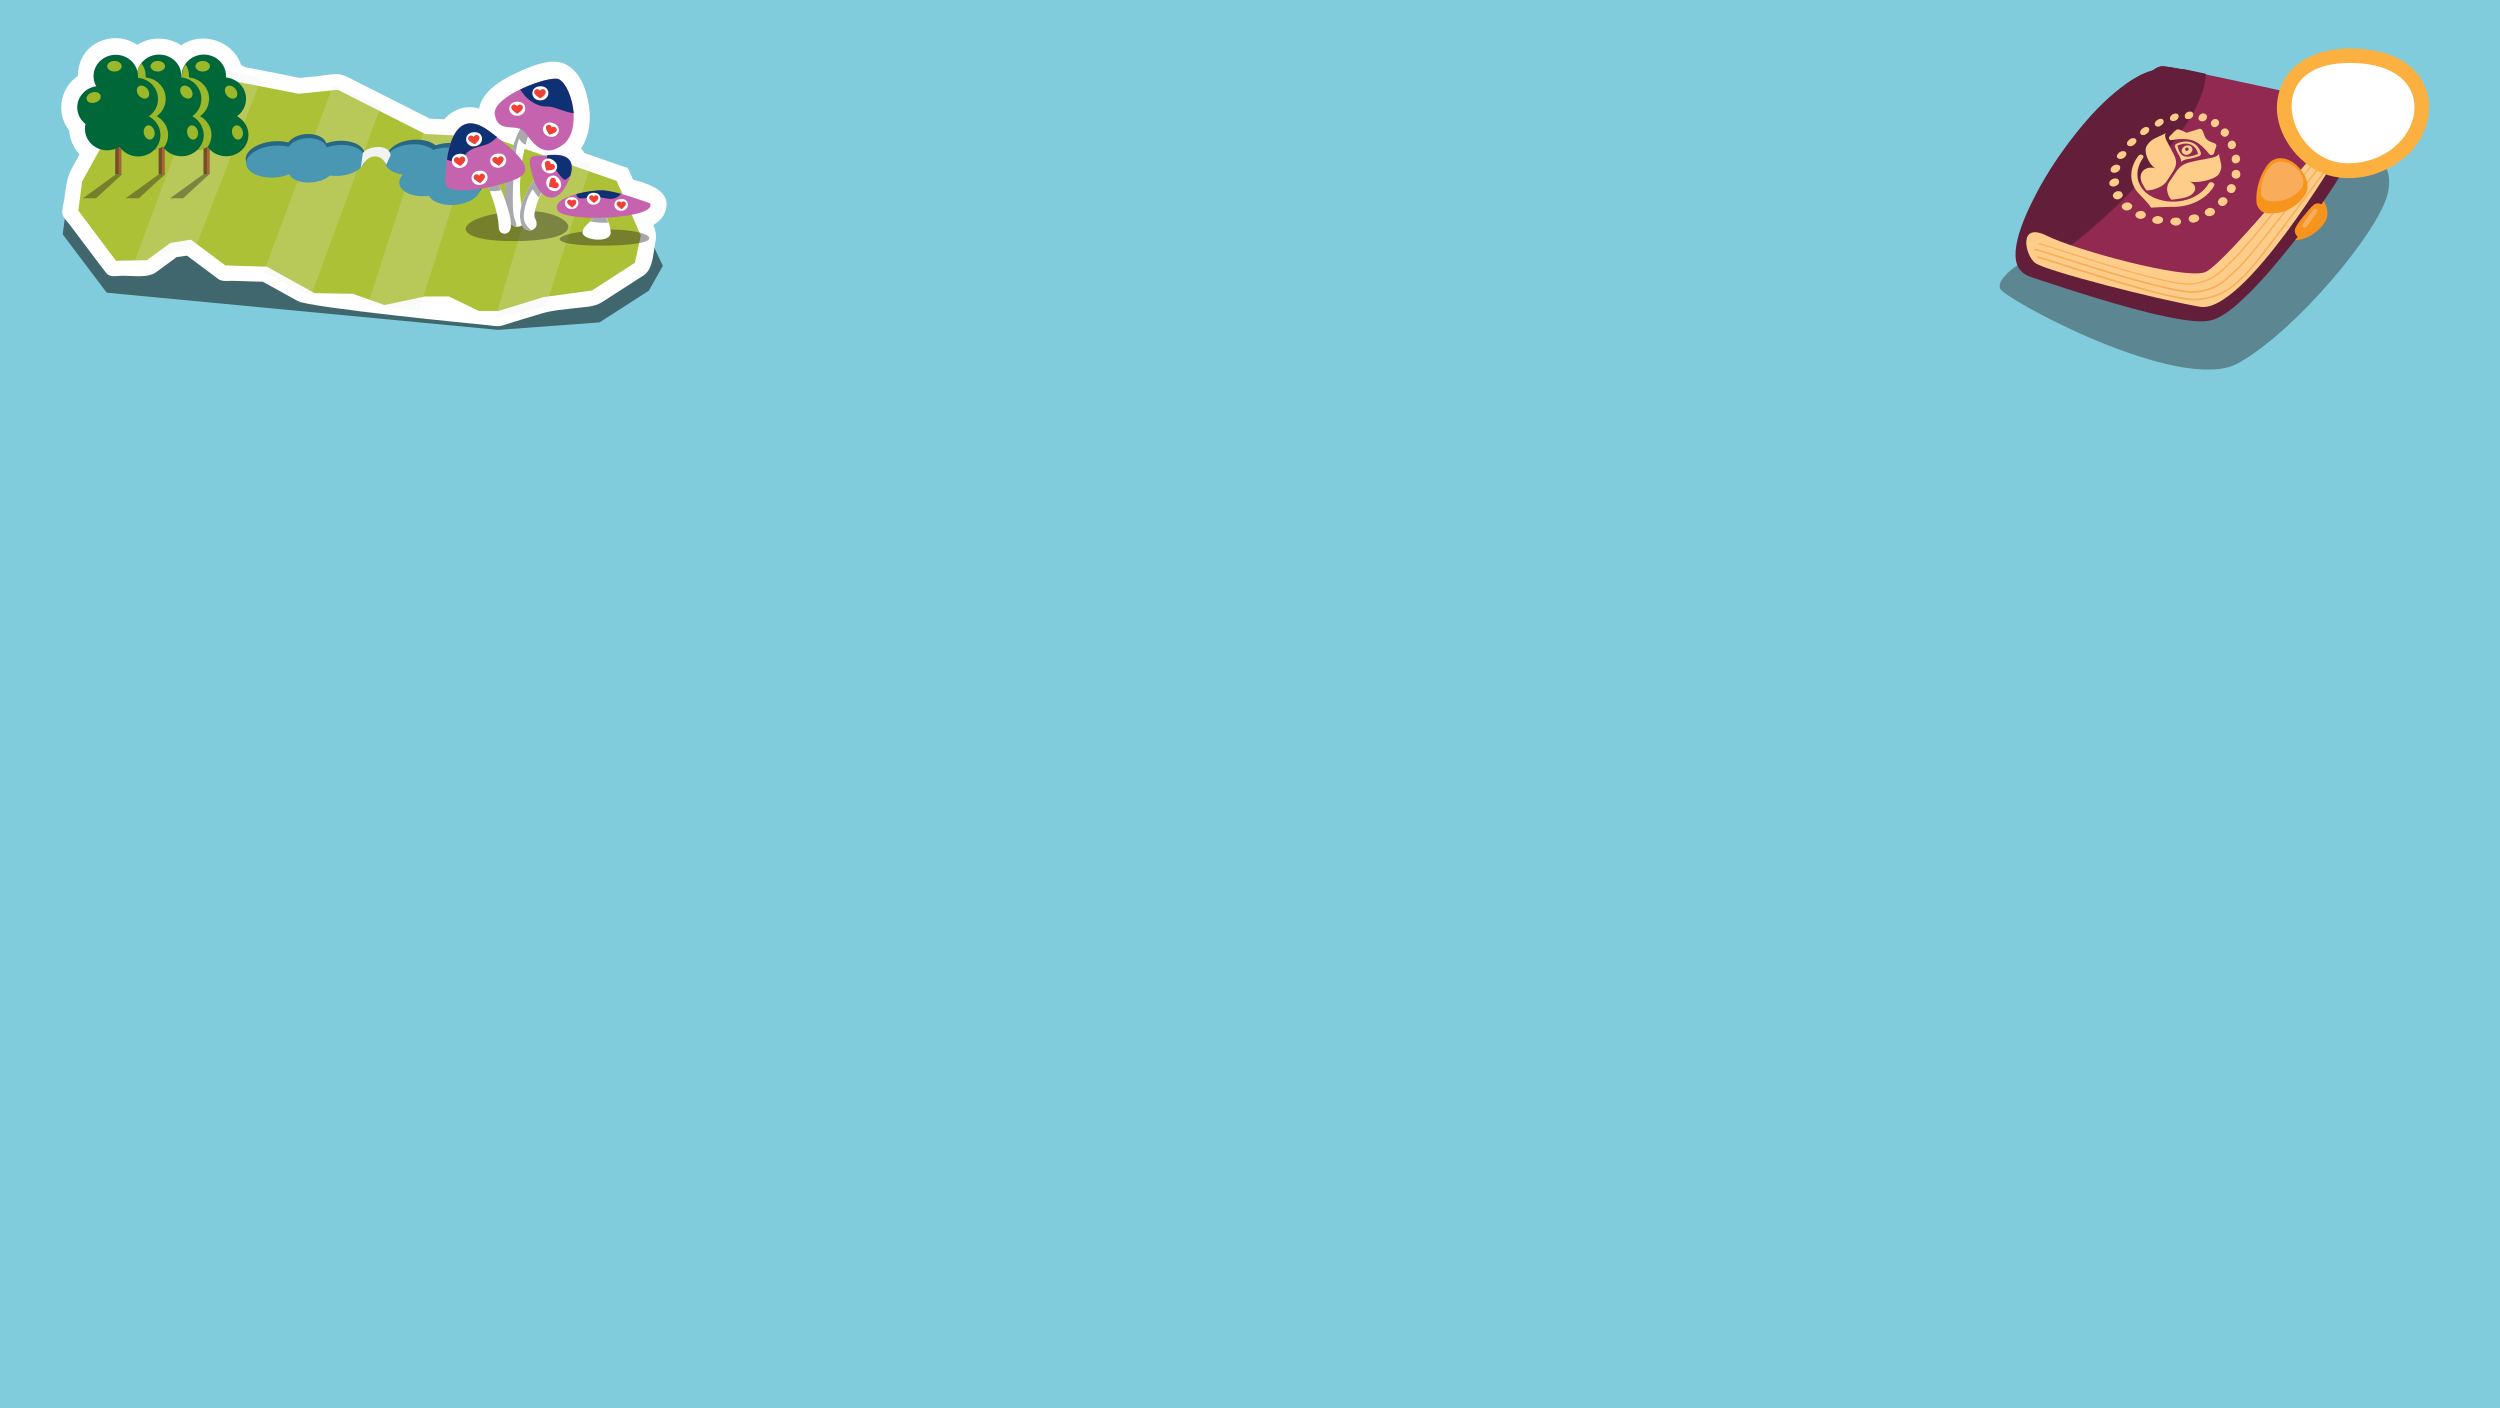 <?xml version="1.0" encoding="utf-8"?>
<!-- Generator: Adobe Illustrator 18.0.0, SVG Export Plug-In . SVG Version: 6.00 Build 0)  -->
<!DOCTYPE svg PUBLIC "-//W3C//DTD SVG 1.1//EN" "http://www.w3.org/Graphics/SVG/1.1/DTD/svg11.dtd">
<svg version="1.1" id="Layer_1" xmlns="http://www.w3.org/2000/svg" xmlns:xlink="http://www.w3.org/1999/xlink" x="0px" y="0px"
	 viewBox="0 0 1136 640" enable-background="new 0 0 1136 640" xml:space="preserve">
<rect x="-23.6" y="-19.7" fill="#80CCDD" width="1183.3" height="679.5"/>
<g>
	<g>
		<g>
			<g opacity="0.4">
				<path fill="#231F20" d="M916.6,120.6c0,0-9.3,6-7.8,10.5c1.4,4.5,82.3,48.5,108.3,33.9c26.1-14.5,64.4-60.4,68-77.5
					s-11.6-20.5-21.4-22.9"/>
			</g>
			<g>
				<g>
					<path fill="#912951" d="M1061.9,48.4c-1.7-1.8-4.5-2.3-6.8-2.9c-3.2-0.8-6.4-1.5-9.5-2.3c-9.3-2.1-18.6-4.1-27.9-6.1
						c-8.6-1.8-17.1-3.7-25.7-5.4c-1.5-0.3-2.9-0.6-4.4-0.8c-0.5-0.1-1.1-0.2-1.6-0.3c-0.2,0-0.4-0.1-0.6-0.1c-0.1,0-0.2,0-0.3-0.1
						c-0.6-0.1-1.2-0.2-1.7-0.2c0,0,0.1,0,0.1,0c-0.3,0-0.6-0.1-0.9-0.1c-2.3,0.1-3.9,1.4-5.6,2.8c0,0,0.1-0.1,0.1-0.1
						c-0.3,0.2-0.5,0.5-0.7,0.7c-0.4,0.4-0.8,0.9-1.2,1.4c-0.6,0.7-1.3,1.3-2,1.9c-1.6,1.5-3.2,3-4.7,4.6c-3.8,3.9-7.3,7.9-10.8,12
						c-1.9,2.3-3.9,4.6-5.7,6.9c-0.5,0.6-0.9,1.1-1.4,1.7c-0.1,0.2-0.3,0.3-0.4,0.5c-0.1,0.1-0.2,0.2-0.3,0.4
						c-0.3,0.3-0.5,0.7-0.8,1c-1.1,1.4-2.2,2.9-3.3,4.3c-3.5,4.6-7,9.3-10.3,14.1c-1.2,1.8-2.4,3.5-3.6,5.3c-0.5,0.8-1,1.6-1.6,2.4
						c-0.6,0.9-1.3,1.8-1.6,2.8c-0.3,0.7-0.6,1.5-0.9,2.2c0-0.1,0-0.1-0.1,0.1c-0.1,0.2-0.2,0.4-0.3,0.6c0.2-0.4,0.2-0.5,0.1-0.3
						c-0.1,0.2-0.2,0.4-0.3,0.6c-0.1,0.3-0.3,0.6-0.4,1c-0.1,0.1-0.2,0.1-0.3,0.2c-3.1,1.9-3.9,5.6-2.3,8.8c0.8,1.5,2.3,2.5,3.9,3
						c0.5,0.2,1,0.4,1.5,0.6c0.5,0.2,1,0.4,1.5,0.5c1.6,0.6,3.3,1.1,5,1.6c1.9,0.6,3.9,1.1,5.9,1.6c4.6,1.2,9.1,2.5,13.7,3.7
						c9.3,2.4,18.6,4.8,28,6.9c3.4,0.7,6.9,1.4,10.3,1.9c1.7,0.2,3.4,0.5,5.2,0.6c0.4,0,0.8,0,1.1,0c2.1-0.2,2.3-0.3,4.2-1.1
						c1-0.5,1.7-1.3,2.4-2.1c0.7-0.8,1.4-1.6,2.1-2.4c2.4-2.7,4.7-5.4,7.1-8.2c6.9-8,13.9-15.9,20.7-24c3.6-4.2,7.1-8.3,10.7-12.5
						c1.6-1.9,3.2-3.8,4.7-5.7c1.7-2.1,3.6-4.1,5.1-6.4c1.8-2.6,3.8-4.9,5.5-7.5C1064.7,54.1,1063.9,50.6,1061.9,48.4z"/>
				</g>
				<g>
					<path fill="#F7941E" d="M1057.3,94.5c-0.8-2.9-2.9-5.8-5.3-7.7c-1.9-1.5-3.7-2.4-6.2-2.6c-2-0.2-4.5,0.8-5.7,2.3
						c-0.1,0.2-0.3,0.3-0.4,0.5c-0.2,0.2-0.3,0.4-0.5,0.6c-3.3,4.5-5.1,10.8-4.8,16.3c0.2,3,2.5,5.4,5.6,5.4c2.1,0,4.3-0.2,6.3-0.7
						c2.4-0.7,4.3-1.9,6.2-3.3c1.6-1.2,3.1-3,4.1-4.6C1057.8,98.8,1057.8,96.5,1057.3,94.5z"/>
				</g>
				<g>
					<g>
						<path fill="#631E3A" d="M983.1,31.2c-8.2,0.3-15.6,5.5-21.7,10.5c-8.1,6.6-14.9,14.6-21.2,22.9c-6.2,8.2-11.8,17-16.4,26.3
							c-2.1,4.1-4,8.4-5.5,12.7c-1.2,3.4-2.1,6.9-2.4,10.5c-0.2,2.7,0.1,5.9,1.7,8.1c1.2,1.6,2.6,2.7,4.5,3.4
							c1.1,0.4,2.1,0.7,3.2,1.1c8.8,2.9,17.6,5.8,26.5,8.5c10.9,3.3,21.9,6.5,33.1,8.8c4.6,0.9,9.2,1.8,13.9,2
							c1.9,0.1,3.7,0,5.6-0.4c1.7-0.3,3.3-1.1,4.7-1.9c3.7-2,7-4.9,10.1-7.8c3.8-3.5,7.3-7.3,10.8-11.2c3.8-4.3,7.5-8.8,11.1-13.3
							c3.7-4.7,7.5-9.5,10.9-14.4c2.7-3.9,5.4-7.8,8-11.8c1.7-2.6,3.3-5.2,4.8-7.9c0.1-0.1,0.1-0.2,0.2-0.3c1.2-2.3,0.6-5.1-1.7-6.5
							c-2.2-1.3-5.3-0.6-6.5,1.7c-1.4,2.6-3.2,5-4.8,7.5c-2.7,3.9-5.4,7.6-8.2,11.4c-3.1,4.2-6.2,8.4-9.4,12.5
							c0.3-0.3,0.5-0.7,0.8-1c-6.8,8.8-13.8,17.5-21.7,25.2c-2.1,2.1-4.2,4-6.6,5.8c0.3-0.3,0.7-0.5,1-0.8c-1.7,1.3-3.4,2.5-5.3,3.3
							c0.4-0.2,0.8-0.3,1.2-0.5c-0.8,0.3-1.6,0.6-2.5,0.7c0.4-0.1,0.9-0.1,1.3-0.2c-3.2,0.4-6.4,0-9.6-0.4c0.4,0.1,0.8,0.1,1.3,0.2
							c-10.8-1.5-21.4-4.3-31.8-7.2c-10.1-2.8-20.1-5.9-30-9c-2.7-0.8-5.3-1.6-8-2.5c-0.7-0.2,1.1,0.5,0.7,0.3
							c-0.1,0-0.2-0.1-0.3-0.1c-0.1,0-0.2-0.1-0.3-0.2c-0.3-0.2-0.9-0.7,0.6,0.4c-0.2-0.1-0.3-0.3-0.4-0.4c-0.1-0.1-0.1-0.2-0.2-0.2
							c1.1,1.4,0.7,0.9,0.4,0.5c-0.1-0.2-0.2-0.4-0.3-0.6c-0.3-0.7,0.4,1.1,0.3,0.7c0-0.1-0.1-0.2-0.1-0.4c-0.2-0.5-0.3-1-0.3-1.5
							c0.1,0.4,0.1,0.8,0.2,1.1c-0.2-1.4-0.1-2.9,0.1-4.3c-0.1,0.4-0.1,0.8-0.2,1.1c0.5-3.4,1.5-6.8,2.7-10c0.4-1,0.7-1.9,1.1-2.9
							c0.1-0.2,0.2-0.5,0.3-0.7c0.2-0.6-0.5,1.1-0.2,0.5c0.1-0.1,0.1-0.2,0.2-0.4c0.2-0.5,0.5-1.1,0.7-1.6c1-2.1,2-4.2,3-6.3
							c4.8-9.3,10.4-18.2,16.6-26.5c0.4-0.5,0.8-1,1.2-1.5c0.2-0.3,0.4-0.5,0.6-0.8c0.1-0.1,0.2-0.3,0.3-0.4
							c-0.8,1.1-0.3,0.4-0.1,0.1c0.8-1,1.6-2.1,2.5-3.1c1.6-2,3.3-3.9,5-5.9c3.2-3.5,6.5-6.9,10.2-9.9c0.3-0.3,0.7-0.5,1-0.8
							c0.2-0.1,0.3-0.3,0.5-0.4c0.4-0.3-0.7,0.5-0.3,0.2c0.1-0.1,0.2-0.2,0.3-0.2c0.7-0.5,1.5-1.1,2.2-1.6c1.4-0.9,2.8-1.8,4.2-2.5
							c0.7-0.3,1.3-0.7,2-0.9c-1.2,0.5,0.1,0,0.4-0.1c0.3-0.1,0.7-0.2,1-0.4c0.6-0.2,1.3-0.4,1.9-0.5c0.3-0.1,0.7-0.1,1-0.2
							c0.6-0.1-0.9,0.1-0.3,0c0.2,0,0.4,0,0.5-0.1c1.6-0.1,2.9-1.2,2.9-2.9C986,32.6,984.7,31.2,983.1,31.2L983.1,31.2z"/>
					</g>
				</g>
				<g>
					<path fill="#631E3A" d="M987.7,31c-0.5-0.1-1.1-0.2-1.6-0.3c-0.2,0-0.4-0.1-0.6-0.1c-0.1,0-0.2,0-0.3-0.1
						c-0.6-0.1-1.2-0.2-1.7-0.2c0,0,0.1,0,0.1,0c-0.3,0-0.6-0.1-0.9-0.1c-2.2,0-3.7,1.3-5.3,2.6c0,0,0,0-0.1,0.1
						c-0.1,0.1-0.1,0.1-0.2,0.2c0,0,0.1,0,0.1-0.1c-0.2,0.2-0.4,0.4-0.6,0.6c-0.4,0.5-0.9,0.9-1.3,1.4c-0.6,0.7-1.3,1.3-2,1.9
						c-1.6,1.5-3.2,3-4.7,4.6c-3.8,3.9-7.3,7.9-10.8,12c-1.9,2.3-3.9,4.6-5.7,6.9c-0.5,0.6-0.9,1.1-1.4,1.7
						c-0.4,0.5-1.4,1.8-0.3,0.4c-0.1,0.1-0.2,0.3-0.3,0.4c-0.3,0.3-0.5,0.7-0.8,1c-1.1,1.4-2.2,2.9-3.3,4.3
						c-3.5,4.6-7,9.3-10.3,14.1c-1.2,1.8-2.4,3.5-3.6,5.3c-0.6,0.8-1.1,1.7-1.6,2.5c-0.6,0.9-1.3,1.8-1.6,2.8
						c-0.3,0.7-0.6,1.4-0.9,2.1c0-0.1,0-0.1-0.1,0c-0.1,0.2-0.2,0.4-0.3,0.6c0.2-0.4,0.2-0.5,0.1-0.3c-0.1,0.2-0.2,0.4-0.3,0.6
						c-0.1,0.3-0.3,0.6-0.4,0.9c-0.1,0.1-0.2,0.1-0.3,0.2c-1,0.6-1.7,1.3-2.3,2.3c-0.8,1.4-1.2,3.4-0.6,4.9c0.6,1.6,1.4,3,3,3.9
						c0.6,0.3,1.1,0.5,1.6,0.7c0.5,0.2,1,0.4,1.5,0.6c0.4,0.1,0.7,0.3,1.1,0.4c1.7,0.8,3.7,1.2,5.5,1.8c1,0.3,1.9,0.6,2.9,0.8
						c17.8-12.4,63.3-57,62.8-78.9c-3.3-0.7-6.6-1.4-9.9-2.1C990.5,31.5,989.1,31.3,987.7,31z"/>
					<path fill="#631E3A" d="M939.2,112.9L939.2,112.9c-1.2-0.3-2.1-0.6-2.9-0.8c-0.4-0.1-0.9-0.3-1.4-0.4c-1.4-0.4-2.8-0.8-4.1-1.4
						c-0.2-0.1-0.5-0.2-0.7-0.3c-0.1-0.1-0.3-0.1-0.4-0.2l-0.2-0.1c-0.4-0.2-0.8-0.3-1.2-0.5c-0.6-0.2-1.1-0.3-1.7-0.7
						c-1.8-1-2.5-2.6-3-4c-0.6-1.7-0.1-3.7,0.7-5c0.6-1,1.4-1.8,2.3-2.3c0.1-0.1,0.2-0.1,0.3-0.2c0.1-0.3,0.3-0.6,0.4-0.9
						c0.1-0.1,0.1-0.2,0.2-0.3l0,0l0.3-0.6c0-0.1,0.1-0.1,0.1-0.2c0.3-0.7,0.6-1.4,0.9-2c0.2-0.8,0.7-1.6,1.2-2.3
						c0.1-0.2,0.3-0.4,0.4-0.6c0.5-0.9,1.1-1.7,1.6-2.5c1.1-1.7,2.3-3.5,3.6-5.3c2.9-4.2,6.2-8.7,10.3-14.1c1.2-1.6,2.3-3,3.3-4.3
						c0.2-0.3,0.5-0.6,0.7-0.9l0,0c0,0,0,0,0,0c0.1-0.1,0.3-0.4,0.8-1c0.3-0.3,0.5-0.7,0.8-1c0.2-0.2,0.4-0.5,0.6-0.7
						c2-2.5,3.9-4.7,5.7-6.9c4.1-4.8,7.6-8.7,10.8-12c1.8-1.8,3.3-3.3,4.7-4.6c0.2-0.2,0.4-0.4,0.6-0.5c0.5-0.4,1-0.9,1.4-1.3
						c0.5-0.5,0.9-1,1.3-1.4c0.2-0.2,0.3-0.4,0.6-0.6l0,0l0.3-0.2c1.5-1.3,3.1-2.6,5.4-2.6l0,0c0.2,0,0.5,0,0.7,0l0.6,0.1l0,0
						c0.4,0,0.8,0.1,1.2,0.1l0.1,0c0.1,0,0.1,0,0.2,0c0.2,0,0.4,0.1,0.6,0.1c0.5,0.1,1.1,0.2,1.6,0.3l0.7,0.1
						c1.2,0.2,2.4,0.4,3.6,0.7c2.9,0.6,6.1,1.2,9.9,2.1l0.1,0l0,0.1c0.1,5.1-2.2,11.8-7.1,19.9c-4.2,6.9-10,14.7-17.4,23.2
						c-6.3,7.2-13.5,14.6-20.9,21.4C950,104.5,943.8,109.6,939.2,112.9L939.2,112.9z M927.7,95.6c0,0,0,0.1-0.1,0.1
						c-0.1,0.2-0.2,0.4-0.3,0.6c-0.1,0.3-0.3,0.6-0.4,0.9l0,0l0,0c-0.1,0.1-0.2,0.1-0.3,0.2c-1,0.6-1.7,1.3-2.3,2.3
						c-0.7,1.3-1.2,3.3-0.6,4.8c0.7,1.9,1.6,3.1,2.9,3.8c0.6,0.3,1,0.5,1.6,0.7c0.4,0.2,0.8,0.3,1.3,0.5l0.2,0.1
						c0.1,0.1,0.3,0.1,0.4,0.2c0.2,0.1,0.5,0.2,0.7,0.3c1.3,0.6,2.7,1,4.1,1.4c0.5,0.1,0.9,0.3,1.4,0.4c0.8,0.3,1.7,0.5,2.8,0.8
						c8.7-6.1,24.6-20.4,38.2-35.9c7.4-8.4,13.3-16.2,17.4-23.2c4.8-8,7.2-14.6,7.1-19.7c-3.8-0.8-6.9-1.4-9.8-2
						c-1.2-0.2-2.4-0.5-3.6-0.7l-0.7-0.1c-0.5-0.1-1.1-0.2-1.6-0.3c-0.2,0-0.4-0.1-0.6-0.1c-0.1,0-0.1,0-0.2,0l-0.1,0
						c-0.5-0.1-1.1-0.2-1.6-0.2l-0.7,0l0.2-0.1c-0.1,0-0.3,0-0.4,0l0,0c-2.2,0-3.7,1.3-5.2,2.5l-0.2,0.1l0,0
						c-0.2,0.2-0.4,0.4-0.6,0.6c-0.4,0.4-0.8,0.9-1.3,1.4c-0.4,0.5-0.9,0.9-1.4,1.4c-0.2,0.2-0.4,0.4-0.6,0.5
						c-1.4,1.3-2.9,2.8-4.7,4.6c-3.3,3.4-6.7,7.2-10.8,12c-1.9,2.2-3.7,4.4-5.7,6.9c-0.2,0.2-0.4,0.5-0.6,0.7
						c-0.3,0.3-0.5,0.7-0.8,1c-0.1,0.1-0.2,0.3-0.3,0.4l0,0l-0.3,0.4c-0.3,0.3-0.5,0.7-0.8,1c-1,1.3-2.1,2.7-3.3,4.3
						c-4.2,5.4-7.4,9.9-10.3,14.1c-1.2,1.8-2.4,3.6-3.6,5.3c-0.5,0.8-1.1,1.7-1.6,2.5c-0.1,0.2-0.2,0.4-0.4,0.6
						c-0.5,0.7-1,1.5-1.2,2.2c-0.3,0.7-0.6,1.4-0.9,2.2l0,0c0,0,0,0,0,0.1L927.7,95.6C927.7,95.5,927.7,95.5,927.7,95.6L927.7,95.6
						C927.7,95.6,927.7,95.6,927.7,95.6z"/>
				</g>
				<g>
					<path fill="#FFCD8A" d="M1064.2,54.4c3.4,3.1-1,14.3-1.3,15.1c-0.3,0.8-43.4,73.3-63.2,69.9s-70.1-16.3-74.9-19.9
						c-4.7-3.5-7.8-18.9,5.2-12.4c13,6.5,62.6,20,71.9,16.6S1064.2,54.4,1064.2,54.4z"/>
				</g>
				<g>
					<g>
						<path fill="#F9AD5A" d="M926.8,111c-0.2,0.1-0.1,0-0.1,0c0.1,0,0.2,0,0.3,0.1c0.3,0.1,0.7,0.2,1,0.3c1.1,0.3,2.2,0.7,3.4,1
							c3.7,1.2,7.4,2.4,11.1,3.6c10.1,3.2,20.2,6.4,30.4,9.1c4.6,1.2,9.2,2.4,13.8,3.3c3,0.6,6.2,1.2,9.3,0.9c3-0.3,6.1-1.1,8.8-2.5
							c2.6-1.4,4.9-3.4,7-5.4c2.6-2.5,5.2-5.1,7.5-7.8c6-6.9,11.8-14,17.5-21c6.3-7.8,12.6-15.6,18.9-23.4c2.6-3.3,5.2-6.5,7.8-9.8
							c0.3-0.4-0.2-0.9-0.5-0.5c-3.1,3.9-6.2,7.7-9.2,11.6c-6.4,8-12.8,15.9-19.3,23.9c-5.5,6.7-11,13.5-16.8,20
							c-2.8,3.1-5.8,6.2-9,8.9c-2.3,2-4.8,3.5-7.7,4.4c-2.1,0.7-4.4,1.1-6.7,1.1c-3.6-0.1-7.2-0.8-10.7-1.6
							c-4.9-1.1-9.8-2.4-14.6-3.7c-10-2.8-19.9-5.9-29.8-9.1c-3-1-6-1.9-9-2.9c-0.9-0.3-1.7-0.5-2.6-0.8c-0.4-0.1-0.9-0.3-1.2-0.2
							C926,110.5,926.4,111.2,926.8,111L926.8,111z"/>
					</g>
				</g>
				<g>
					<g>
						<path fill="#F9AD5A" d="M925.1,113.8c-0.2,0.1-0.1,0-0.1,0c0.1,0,0.2,0,0.3,0.1c0.3,0.1,0.6,0.2,0.9,0.2
							c1.1,0.3,2.1,0.6,3.2,1c3.6,1.1,7.1,2.2,10.7,3.4c10,3.2,19.9,6.3,30,9.1c4.8,1.3,9.6,2.6,14.4,3.7c3.6,0.8,7.2,1.6,10.8,1.8
							c1.6,0.1,3.1,0,4.6-0.3c3.1-0.6,6.1-1.6,8.8-3.3c2.7-1.7,5-4,7.3-6.2c1.3-1.2,2.5-2.4,3.7-3.7c5.6-6.3,10.8-13.1,16-19.7
							c6.3-8.1,12.6-16.2,18.9-24.3c2.1-2.7,4.1-5.4,6.2-8.1c0.6-0.8,1.2-1.5,1.8-2.3c0.2-0.2,0.5-0.5,0.6-0.8
							c0.2-0.4-0.5-0.8-0.6-0.4c-0.1,0.3-0.5,0.6-0.7,0.9c-0.6,0.8-1.3,1.7-1.9,2.5c-2.2,2.9-4.5,5.8-6.7,8.7
							c-6.3,8.2-12.7,16.5-19.1,24.6c-5,6.4-10,12.9-15.5,18.9c-1.5,1.7-3.2,3.2-4.9,4.8c-2.2,2.1-4.6,4.1-7.4,5.5
							c-3.9,1.9-8.2,2.7-12.5,2.2c-3.9-0.4-7.8-1.3-11.7-2.2c-5-1.2-9.9-2.5-14.9-3.9c-9.9-2.8-19.7-5.9-29.4-9
							c-3.1-1-6.1-2-9.2-2.9c-0.9-0.3-1.8-0.5-2.7-0.8c-0.4-0.1-0.9-0.3-1.3-0.2C924.3,113.3,924.7,114,925.1,113.8L925.1,113.8z"/>
					</g>
				</g>
				<g>
					<g>
						<path fill="#F9AD5A" d="M925.9,117.2c-0.2,0.1-0.1,0-0.1,0c0.1,0,0.2,0,0.3,0.1c0.3,0.1,0.6,0.2,0.9,0.2
							c1.1,0.3,2.1,0.6,3.2,1c3.6,1.1,7.1,2.2,10.7,3.4c10,3.2,19.9,6.3,30,9.1c4.8,1.3,9.6,2.6,14.4,3.7c3.6,0.8,7.2,1.6,10.8,1.8
							c1.6,0.1,3.1,0,4.6-0.3c3.2-0.5,6.4-1.4,9.3-2.9c2.9-1.5,5.5-3.5,7.9-5.7c1.3-1.2,2.6-2.5,3.8-3.8c5.8-6.6,11-13.7,16.3-20.7
							c6-7.9,11.9-15.9,17.8-24c1.8-2.4,3.6-4.9,5.4-7.3c0.3-0.4-0.4-0.8-0.6-0.4c-3.2,4.4-6.4,8.8-9.6,13.1
							c-6.2,8.5-12.5,16.9-18.9,25.2c-4.9,6.4-9.8,13.2-15.9,18.5c-2.4,2.1-5.1,4-8.1,5.2c-2.9,1.2-6.1,2-9.2,2.3
							c-3,0.3-6.1-0.4-9-0.9c-9.8-1.8-19.4-4.7-29-7.6c-9.1-2.7-18.2-5.6-27.3-8.5c-1.8-0.6-3.7-1.2-5.5-1.7
							c-0.6-0.2-1.8-0.7-2.4-0.5C925.1,116.8,925.4,117.4,925.9,117.2L925.9,117.2z"/>
					</g>
				</g>
				<g>
					<g>
						<g>
							<path fill="#FFCD8A" d="M988.4,78.7c2.5-4.1,4.9-4.7,10.3-5.8c5.4-1.1,8.7-1.2,9.5-3c1,5,1.9,5.5,0.3,8.8
								c-1.7,3.3-11.1,4.7-13.8,3.7c4.4,1.7,3.5,6-1.9,7.4c-2,0.5-5.6,1-6.1,0.9c-0.4,0-3.5-4.3-1-8
								C988.1,79.1,988.4,78.7,988.4,78.7z"/>
						</g>
						<g>
							<path fill="#FFCD8A" d="M987.2,78.3c2.6-4,1.8-5.9-0.4-10c-2-4-3.8-6.2-2.6-7.8c-5.2,2.6-6.3,2.4-8.5,5.4
								c-2.3,3.1,1.4,9.7,3.9,10.7c-4.2-1.6-8.1,1.5-6.6,5.7c0.5,1.5,2.1,4,2.4,4.2c0.3,0.2,6.6-0.4,9.1-4.1
								C987,78.6,987.2,78.3,987.2,78.3z"/>
						</g>
						<g>
							<path fill="#FFCD8A" d="M1000,70.3c0.1-0.2,0.1-0.5,0.1-0.7c-1.2-4.6-5.6-6.6-10.9-4.4c-0.7,0.3-1.1,0.9-0.9,1.4
								c0.4,1.5,1.2,2.9,2,4.2c0.4,0.8,1.1,2.2,0.6,3c0.5-0.8,1.9-1.3,3.1-1.5c1.8-0.2,3.8-0.8,5.3-1.4
								C999.6,70.9,999.8,70.6,1000,70.3z M989.4,66.2c4.6-2.2,8.4-0.5,9.4,3.8C992.8,72.3,990.7,71.4,989.4,66.2z"/>
						</g>
						<g>
							<path fill="#FFCD8A" d="M995,66.2c-1.1-0.4-2.6,0.1-3.3,1.2c-0.7,1.1-0.3,2.3,0.9,2.8c1.2,0.5,2.6-0.1,3.3-1.2
								C996.6,67.9,996.2,66.7,995,66.2z M993.3,68.5c-0.4-0.2-0.5-0.6-0.3-1c0.2-0.4,0.7-0.6,1.1-0.4c0.4,0.2,0.5,0.6,0.3,1
								C994.2,68.5,993.7,68.7,993.3,68.5z"/>
						</g>
						<g>
							<path fill="#FFCD8A" d="M1006.1,69.5c0.3-1,0.6-2.1,1-3.1c0.1-0.5-0.2-1-0.6-1.2c-1.8-0.7-3.4-1.1-4.4-2.7
								c-0.6-1.1-0.8-2.6-1.6-3.6c-0.3-0.4-0.8-0.5-1.3-0.3c-1.3,0.4-2.6,0.8-3.9,1.2c-0.5,0.2-1.1,0.3-1.6,0.5
								c-0.3-0.1-0.7-0.3-1-0.4c-0.8-0.3-2.8-1.6-3.8-0.9c-1.1,0.8-2,2-3,2.9c-0.5,0.5-0.4,1.1-0.1,1.4c0.1,0.3,0.5,0.5,1,0.4
								c3.2-0.7,7.1-0.8,9.8,0.2c2.9,1,5.4,3.8,7.3,6.1C1004.5,70.9,1005.8,70.5,1006.1,69.5z"/>
						</g>
						<g>
							<path fill="#FFCD8A" d="M1006.1,84.4c0.7-1.3-1.7-2.3-2.5-1c-4.2,7.2-14.7,10.2-23.7,6.9c-8.8-3.2-11-11.7-6.1-18.5
								c0.9-1.3-1.3-2.2-2.2-0.9c-4.5,6.1-4.1,12.9,0.8,17.6c1.4,1.4,4.1,4.3,4.6,5.2c0.4,0.7,0.4,0.8,1.5,0.6
								c0.7-0.1,4.7-0.2,7.8-0.3c1.2,0.1,2.3,0,3.5-0.1c0,0,0,0,0,0l0,0C996.8,93.3,1003.2,89.7,1006.1,84.4z"/>
						</g>
					</g>
					<g>
						<g>
							<path fill="#FFCD8A" d="M971.8,99.3c0,0-0.1,0-0.1,0c-0.1-0.1-0.3-0.1-0.4-0.2c-1-0.5-1.3-1.5-0.6-2.4
								c0.7-0.8,2.1-1.1,3.1-0.7c0.1,0.1,0.2,0.1,0.3,0.2c1,0.5,1.3,1.5,0.6,2.4C974.1,99.4,972.8,99.7,971.8,99.3z M979.1,101.5
								c-0.9-0.4-1.4-1.2-1-2c0.4-0.9,1.6-1.5,2.8-1.3c0.1,0,0.3,0,0.4,0.1c1.2,0.2,1.9,1.2,1.5,2.1c-0.3,0.9-1.6,1.5-2.8,1.3
								c-0.2,0-0.3-0.1-0.5-0.1C979.3,101.6,979.2,101.6,979.1,101.5z M965.5,95.5c-0.2-0.1-0.4-0.2-0.6-0.3
								c-0.1-0.1-0.2-0.2-0.3-0.3c-0.8-0.7-0.6-1.7,0.4-2.4c1-0.7,2.4-0.7,3.1,0c0.1,0.1,0.2,0.1,0.3,0.2c0.8,0.7,0.6,1.7-0.3,2.4
								C967.3,95.6,966.3,95.8,965.5,95.5z M987.4,102.2c-0.7-0.3-1.2-0.9-1.2-1.5c0-1,1-1.8,2.2-1.8c0.1,0,0.3,0,0.4,0
								c1.2-0.1,2.2,0.7,2.3,1.7c0,1-0.9,1.8-2.2,1.9c-0.2,0-0.3,0-0.5,0C988.1,102.4,987.8,102.3,987.4,102.2z M961.2,90.4
								c-0.4-0.1-0.7-0.4-0.8-0.7c-0.1-0.1-0.1-0.2-0.2-0.3c-0.4-0.8,0.2-1.8,1.3-2.3c1.1-0.5,2.4-0.2,2.8,0.6
								c0,0.1,0.1,0.2,0.1,0.3c0.5,0.8-0.1,1.9-1.2,2.3C962.6,90.7,961.8,90.7,961.2,90.4z M995.7,101c-0.5-0.2-1-0.6-1.1-1.1
								c-0.3-0.9,0.3-2,1.5-2.3c0.1,0,0.3-0.1,0.4-0.1c1.1-0.3,2.4,0.2,2.7,1.1c0.4,0.9-0.2,2-1.4,2.3c-0.1,0-0.3,0.1-0.4,0.1
								C996.8,101.3,996.2,101.2,995.7,101z M959.4,84.6c-0.5-0.2-0.9-0.6-0.9-1.1c0-0.1,0-0.2,0-0.3c-0.1-0.9,0.9-1.8,2.1-2.1
								c1.2-0.2,2.2,0.3,2.3,1.2c0,0.1,0,0.2,0,0.3c0.1,0.9-0.8,1.8-2,2.1C960.3,84.8,959.8,84.8,959.4,84.6z M1003.1,98.1
								c-0.3-0.1-0.7-0.3-0.9-0.6c-0.7-0.8-0.4-1.9,0.6-2.5c0.1-0.1,0.2-0.1,0.3-0.2c1-0.6,2.3-0.4,3,0.4c0.7,0.8,0.4,2-0.5,2.5
								c-0.1,0.1-0.2,0.1-0.4,0.2C1004.6,98.3,1003.8,98.3,1003.1,98.1z M959.9,78.4c-0.7-0.3-1-0.8-0.8-1.5c0-0.1,0.1-0.2,0.1-0.4
								c0.3-0.9,1.4-1.7,2.6-1.7c1.1,0,1.8,0.7,1.6,1.7c0,0.1-0.1,0.2-0.1,0.3c-0.2,0.9-1.4,1.7-2.5,1.7
								C960.4,78.5,960.2,78.5,959.9,78.4z M1009.1,93.5c-0.2-0.1-0.3-0.2-0.5-0.3c-0.9-0.6-1-1.8-0.3-2.6c0.1-0.1,0.2-0.2,0.2-0.3
								c0.7-0.8,2-0.9,2.9-0.3c0.9,0.6,1.1,1.8,0.3,2.6c-0.1,0.1-0.2,0.2-0.3,0.3C1010.9,93.6,1009.9,93.8,1009.1,93.5z M962.7,72.1
								c-0.8-0.3-1.1-1.1-0.5-1.9c0.1-0.1,0.1-0.2,0.2-0.3c0.6-0.9,1.8-1.4,2.8-1.2c1,0.2,1.3,1.2,0.8,2c-0.1,0.1-0.1,0.2-0.2,0.3
								c-0.5,0.9-1.8,1.4-2.8,1.2C962.9,72.2,962.8,72.2,962.7,72.1z M1013.1,87.6c-1-0.4-1.5-1.4-1.1-2.4l0-0.1
								c0-0.1,0.1-0.2,0.1-0.3c0.4-0.9,1.6-1.4,2.6-1c0,0,0,0,0,0c1,0.4,1.5,1.4,1.1,2.4c-0.1,0.1-0.1,0.2-0.2,0.4
								C1015.4,87.5,1014.1,88,1013.1,87.6z M967.3,66.3c-0.1,0-0.1-0.1-0.2-0.1c-0.8-0.4-0.8-1.5,0-2.3c0.1-0.1,0.2-0.2,0.3-0.3
								c0.8-0.8,2-1.1,2.8-0.6c0.8,0.5,0.8,1.5,0,2.3c-0.1,0.1-0.2,0.2-0.3,0.3C969.3,66.3,968.1,66.7,967.3,66.3z M1015.2,81
								c-0.8-0.3-1.3-1.1-1.1-1.9c0-0.1,0-0.2,0-0.3c0.1-1,1.1-1.7,2.2-1.6c1.1,0.1,1.8,1,1.7,2c0,0.1,0,0.3,0,0.4
								c-0.1,1-1.1,1.7-2.2,1.6C1015.5,81.1,1015.3,81,1015.2,81z M973.2,61.3c-0.2-0.1-0.4-0.2-0.5-0.4c-0.5-0.6-0.2-1.7,0.7-2.4
								c0.1-0.1,0.2-0.2,0.4-0.3c0.9-0.7,2.1-0.7,2.6,0c0.5,0.7,0.2,1.7-0.7,2.4c-0.1,0.1-0.2,0.1-0.3,0.2
								C974.7,61.4,973.8,61.5,973.2,61.3z M1015.2,74.1c-0.6-0.2-1-0.7-1.1-1.4c0-0.1,0-0.2,0-0.3c-0.1-1,0.6-1.9,1.6-2.1
								c1-0.2,2,0.5,2.1,1.4c0,0.1,0,0.3,0.1,0.4c0.1,1-0.6,1.9-1.6,2.1C1015.8,74.3,1015.5,74.3,1015.2,74.1z M979.9,57.4
								c-0.3-0.1-0.6-0.4-0.7-0.7c-0.3-0.8,0.3-1.8,1.3-2.3c0.1-0.1,0.3-0.1,0.4-0.2c1-0.5,2-0.2,2.2,0.6c0.3,0.8-0.3,1.8-1.3,2.3
								c-0.1,0.1-0.2,0.1-0.3,0.2C980.9,57.6,980.3,57.6,979.9,57.4z M1013.4,67.7c-0.4-0.2-0.7-0.5-0.9-0.9c0-0.1-0.1-0.2-0.1-0.3
								c-0.4-0.9,0.1-2,1-2.4c0.9-0.5,2-0.1,2.4,0.8c0,0.1,0.1,0.2,0.1,0.3c0.4,0.9-0.1,2-1,2.4
								C1014.4,67.8,1013.9,67.8,1013.4,67.7z M986.8,54.9c-0.5-0.2-0.8-0.6-0.8-1.1c0-0.9,0.8-1.8,1.8-2.1c0.1,0,0.3-0.1,0.4-0.1
								c1-0.2,1.8,0.3,1.8,1.2c0,0.9-0.8,1.9-1.8,2.1c-0.1,0-0.2,0.1-0.3,0.1C987.5,55.1,987.1,55,986.8,54.9z M1010.2,62
								c-0.2-0.1-0.5-0.3-0.6-0.5c-0.1-0.1-0.1-0.2-0.2-0.2c-0.6-0.7-0.4-1.9,0.4-2.5c0.8-0.7,1.9-0.6,2.5,0.1
								c0.1,0.1,0.1,0.2,0.2,0.3c0.6,0.7,0.4,1.9-0.4,2.5C1011.5,62.2,1010.8,62.3,1010.2,62z M993.5,54c-0.6-0.2-0.9-0.9-0.7-1.6
								c0.2-1,1.2-1.7,2.1-1.7c0.1,0,0.2,0,0.4,0c0.9,0,1.5,0.8,1.3,1.7c-0.2,1-1.2,1.7-2.1,1.7c-0.1,0-0.2,0-0.3,0
								C993.9,54.1,993.7,54.1,993.5,54z M1005.7,57.7c-0.1,0-0.2-0.1-0.3-0.2c-0.1-0.1-0.2-0.1-0.2-0.2c-0.7-0.5-0.8-1.6-0.2-2.4
								c0.6-0.8,1.7-1.1,2.5-0.6c0.1,0.1,0.2,0.1,0.3,0.2c0.7,0.5,0.8,1.6,0.2,2.4C1007.3,57.7,1006.4,58,1005.7,57.7z M999.8,54.9
								c-0.8-0.3-1.1-1.2-0.6-2.1c0.4-0.9,1.5-1.5,2.4-1.2c0.1,0,0.2,0.1,0.3,0.1c0.9,0.3,1.2,1.2,0.8,2.2c-0.4,0.9-1.5,1.5-2.4,1.2
								c-0.1,0-0.2-0.1-0.3-0.1C999.9,54.9,999.9,54.9,999.8,54.9z"/>
						</g>
					</g>
				</g>
			</g>
		</g>
		<g>
			<path fill="#F7941E" d="M1048.2,82.2c-0.8-2.9-2.9-5.8-5.3-7.7c-1.9-1.5-3.7-2.4-6.2-2.6c-2-0.2-4.5,0.8-5.7,2.3
				c-0.1,0.2-0.3,0.3-0.4,0.5c-0.2,0.2-0.3,0.4-0.5,0.6c-3.3,4.5-5.1,10.8-4.8,16.3c0.2,3,2.5,5.4,5.6,5.4c2.1,0,4.3-0.2,6.3-0.7
				c2.4-0.7,4.3-1.9,6.2-3.3c1.6-1.2,3.1-3,4.1-4.6C1048.8,86.5,1048.8,84.2,1048.2,82.2z"/>
		</g>
		<g>
			<path fill="#F9AD5A" d="M1046.4,80.8c-0.7-2.1-2.4-4.2-4.4-5.5c-1.6-1-3.1-1.7-5.1-1.9c-1.7-0.1-3.7,0.6-4.8,1.7
				c-0.1,0.1-0.2,0.2-0.3,0.4c-0.1,0.1-0.3,0.3-0.4,0.4c-2.7,3.2-4.3,7.8-4,11.7c0.1,2.2,2,3.8,4.7,3.9c1.8,0,3.6-0.1,5.3-0.5
				c2-0.5,3.6-1.3,5.2-2.4c1.4-0.9,2.6-2.1,3.4-3.3C1046.8,83.9,1046.8,82.2,1046.4,80.8z"/>
		</g>
		<g>
			<path fill="#F7941E" d="M1055.9,93.7c-1-1.3-3.2-1.8-4.6-0.6c-1.6,1.4-2.9,3.1-4.2,4.7c-1.5,1.8-3.1,3.7-4.1,5.9
				c-0.7,1.6,0.2,3.6,1.8,4.3c1.7,0.7,4.4-1.9,4.4-2c0,0,0,0,0,0c0.3-0.4,0.5-0.8,0.8-1.2c0.7-1,5.3-6.4,5.3-6.4
				C1056.6,97.1,1057,95.1,1055.9,93.7z"/>
		</g>
		<g>
			<path fill="#F9AD5A" d="M1052.8,95.1c-0.4-0.3-1.2-0.3-1.6,0.1c-0.4,0.4-3.7,5-4,5.5c-0.4,0.5-0.8,1.1-1,1.7
				c-0.2,0.4,0.3,0.9,0.8,1c0.6,0.1,1.3-0.7,1.4-0.7c0,0,0,0,0,0c0.1-0.1,0.1-0.2,0.2-0.3c0.2-0.3,4.3-6,4.3-6
				C1053.2,96,1053.2,95.5,1052.8,95.1z"/>
		</g>
	</g>
	<g>
		<path fill="#FBB040" d="M1100.1,35.8c-6.8-10.8-20.5-13.7-32.4-13.8c-15.8,0.2-30.7,7-32.9,24c-1.6,12.6,7.2,25.8,18,31.5
			c13.3,7,30.4,2.8,41.1-7C1103.3,61.9,1107.2,47,1100.1,35.8z"/>
		<path fill="#FFFFFF" d="M1067.7,28.6c45,0,33.4,45.6-1,45.6C1040.2,74.3,1025.8,28.6,1067.7,28.6z"/>
	</g>
</g>
<g>
	<g>
		<path fill="#E6E7E8" stroke="#E6E7E8" stroke-miterlimit="10" d="M293.9,106.6c0-3.3-2.7-6-6-6c-0.5,0-0.9,0.1-1.3,0.1
			c-0.2-5.5-4.7-10-10.3-10c-5.7,0-10.3,4.6-10.3,10.3c0,0.1,0,0.3,0,0.4c-0.9-0.6-2-0.9-3.1-0.9c-1.1,0-2.1,0.3-3,0.8
			c0-0.1,0-0.2,0-0.3c0-5.7-4.6-10.3-10.3-10.3c-0.9,0-1.7,0.1-2.6,0.3c-1.8-7.2-8.2-12.5-15.9-12.5c-7.7,0-14.1,5.3-15.9,12.4
			c-0.8-0.2-1.6-0.3-2.4-0.3c-5.6,0-10.2,4.5-10.3,10.1c-0.6-0.2-1.2-0.3-1.8-0.3c-3.3,0-6,2.7-6,6c0,3,2.2,5.4,5,5.9v0.1h88.4v0
			C291.3,112.4,293.9,109.8,293.9,106.6z"/>
	</g>
	<g>
		<path fill="#E6E7E8" stroke="#E6E7E8" stroke-miterlimit="10" d="M131.9,86.3c0-3.3-2.7-6-6-6c-0.5,0-0.9,0.1-1.3,0.1
			c-0.2-5.5-4.7-10-10.3-10c-5.7,0-10.3,4.6-10.3,10.3c0,0.1,0,0.3,0,0.4c-0.9-0.6-2-0.9-3.1-0.9c-1.1,0-2.1,0.3-3,0.8
			c0-0.1,0-0.2,0-0.3c0-5.7-4.6-10.3-10.3-10.3c-0.9,0-1.7,0.1-2.6,0.3c-1.8-7.2-8.2-12.5-15.9-12.5c-7.7,0-14.1,5.3-15.9,12.4
			c-0.8-0.2-1.6-0.3-2.4-0.3c-5.6,0-10.2,4.5-10.3,10.1c-0.6-0.2-1.2-0.3-1.8-0.3c-3.3,0-6,2.7-6,6c0,3,2.2,5.4,5,5.9v0.1h88.4v0
			C129.4,92.1,131.9,89.5,131.9,86.3z"/>
	</g>
	<path fill="#FFFFFF" d="M282.9,80.5c-5.5-1.4-10.7-1.6-16-0.9c0.4-2.1,0.4-4.1,0.1-6.3c-0.3-2.2-1.4-4.2-3-5.8
		c2.9-4.2,4.1-9.5,4-15c0-0.3,0-0.6,0-1c-0.7-8-3-17.6-10.4-22c-7.1-4.2-18.7,1.6-25.1,4.7c0,0,0,0-0.1,0
		c-6.7,3.4-13.3,8.1-14.7,15.1c-3.8-1-7.7-0.9-11.8,1.5c-6.7,3.8-9.2,12.7-10.3,19.7c-0.1,0.8-0.2,1.5-0.1,2.2
		c0-0.1-0.1-0.1-0.1-0.2c-0.9,7-2.3,16,5.4,19.7c4.8,2.3,10.6,2.2,16,1.4c0.9,3,1.7,6,2.2,9.1c0,0,0,0,0,0c0,0.2,0,0.4,0,0.6
		c0,0.1,0,0.2,0,0.3c0,0.4,0,0.8,0.1,1.1c0,0.4,0.1,0.7,0.2,1.1c0,0.1,0,0.1,0,0.2c0.3,1.1,0.8,2,1.5,2.9c1.4,2.7,3.7,4.6,7.6,4.8
		c3.2,0.2,5.7-0.9,7.5-2.7c1.5,0.7,3.2,1.1,5.1,1c0.7-0.1,1.4-0.2,2-0.5c0,0.1,0,0.1,0,0.2c4-1.5,7.2-4.5,7.8-8.5
		c1.8,1.1,3.9,1.8,6.1,2.2c-0.2,4.9,4.1,8.4,8.5,10c4.5,1.7,9.7,1,14-0.9c3.8-1.7,5.1-5.2,5.1-8.9c7.7-0.9,16-3.1,18-10.1
		C305.7,85,290,82.3,282.9,80.5z"/>
	<g>
		<g>
			<polygon opacity="0.5" points="285.6,87.8 225.3,66.8 194.9,65.3 154.1,44.7 135.4,46.6 92.8,38.3 62.7,45.5 46,62.5 30.6,90.3 
				28.5,106.5 48.5,133 226.3,149.9 272.4,146.5 294.8,132.1 301.2,120.8 			"/>
			<path fill="#FFFFFF" d="M117.6,52.4c3.9-8.2,0.3-18.8-8.1-22.9c-3.4-10.9-17.8-15.6-27.1-8.9c-5.8-3.8-13.8-4.3-20-0.2
				c-4.4-3-10.1-4-15.7-2.1c-7.6,2.6-11.3,9.2-11.3,16.2c-8,5.4-10.2,16.8-4,24.7c0.6,7.9,6.1,14.3,13.5,16c0,0.1,0,0.2,0,0.3
				c-3.7,2.7-7.3,5.3-11,8c-5.8,4.2-4.2,14,3.8,14c2,0,4,0,5.9,0c3,0,5-1.9,7-3.8l0,0c1.1,2.2,3.2,3.8,6.5,3.8c2,0,4,0,5.9,0
				c3,0,5-1.9,7-3.8c0.2-0.1,0.3-0.3,0.5-0.4c1,2.4,3.2,4.2,6.7,4.2c4.1,0,8.2,0.6,11.5-2.4c3-2.7,5.9-5.4,8.9-8.1
				c2.8-2.5,5-4.5,5.1-8.6c4.9,0.1,9.8-1.8,13.4-5.8C121.6,66.6,121.4,58.6,117.6,52.4z"/>
			<path fill="#FFFFFF" d="M293.8,95.7c-2.7-6.2-5.4-12.3-8.1-18.5c-0.4-1-1.2-1.3-1.9-1.3c-10.5-3.7-21-7.3-31.5-11
				c-6.8-2.4-13.7-4.8-20.5-7.1c-2.6-0.9-5.4-2.3-8.1-2.5c-6.8-0.3-13.7-0.7-20.5-1c-2.7-0.1-5.3-0.3-8-0.4c0,0,0,0,0,0
				c-0.6-0.3-1.2-0.6-1.7-0.9c-12.1-6.1-24.1-12.2-36.2-18.3c-4-2-8.7-0.5-13-0.1c-2.6,0.3-5.2,0.5-7.9,0.8c0.5-0.1-0.3,0-0.7-0.1
				c-1.1-0.2-2.3-0.4-3.4-0.7c-12.4-2.4-24.8-4.9-37.3-7.3c-1.4-0.3-3,0.4-4.3,0.7c-3.6,0.9-7.3,1.7-10.9,2.6
				c-3.6,0.9-7.2,1.7-10.8,2.6c-1.7,0.4-4,0.5-5.6,1.5c-1.6,0.9-2.9,2.8-4.2,4.1c-2.8,2.9-5.7,5.7-8.5,8.6c-3.1,3.1-5,5.5-7.1,9.3
				c-3.6,6.6-7.3,13.2-10.9,19.7C30.2,81,30,85,29.3,90c-0.3,2.1-1.4,5.4-0.8,7.6c0.4,1.6,2.2,3.2,3.2,4.5
				c4.6,6.1,9.1,12.2,13.7,18.2c1,1.3,2,2.6,3,3.9c1.5,1.9,4.6,1.2,6.8,1.1c4.9-0.1,11.9,1.3,16-1.8c2.8-2,5.5-4.1,8.3-6.1
				c1.3-0.9,0.2-0.5,1.8-0.7c0.9-0.1,1.8-0.3,2.7-0.4c0.4-0.1,0.7-0.1,1-0.1c4.7,3.5,9.5,7,14.2,10.6c1.6,1.2,4.3,0.8,6.1,0.8
				c4.4,0.1,8.8,0.3,13.3,0.4c0.3,0,0.6,0,0.8,0c1.3,0.7,2.5,1.4,3.8,2.1c4,2.2,8.1,4.5,12.1,6.7c5.4,3,82.1,10.6,85.7,10.9
				c2,0.1,4.9,0.9,6.9,0.3c6.1-1.9,12.3-3.8,18.4-5.6c4.6-1.4,9.4-1.7,14.2-2.3c4.4-0.6,9.4-0.4,13.2-2.9c6.3-4,12.6-8.1,18.8-12.1
				c4.5-2.9,4.3-10.9,5.4-15.7C298.9,104.5,295.8,100.3,293.8,95.7z M85.2,116.3C85.8,116.3,85.6,116.4,85.2,116.3L85.2,116.3z"/>
			<polygon fill="#ADC136" points="66.8,41.1 94.2,34.5 135.7,42.6 153.5,40.8 193.2,60.9 223.4,62.4 280.2,82.2 291.2,107 
				288.5,119.4 269,132 247,135 226.5,141.3 217.6,141.3 203.9,134.7 193.2,134.7 174.7,138.6 160.3,133.5 142.9,133.2 121.3,121.2 
				102.4,120.6 86.7,108.9 77.4,110.4 66.8,118.2 52.7,118.5 35.6,95.7 37.3,82.5 51.7,56.4 			"/>
			<polygon opacity="0.2" fill="#E6E7E8" points="192.7,59.4 167.2,138.2 190.2,141.6 215.5,62.1 			"/>
			<polygon opacity="0.2" fill="#E6E7E8" points="247.6,68.6 225,144.5 248,139.4 268.5,74.6 			"/>
			<polygon opacity="0.2" fill="#E6E7E8" points="94.1,29.9 61,119.2 88.9,112.3 118.8,35.6 			"/>
			<polygon opacity="0.2" fill="#E6E7E8" points="151.4,38.6 119.8,123.9 141.3,134.5 173,48.4 			"/>
		</g>
		<g>
			<g>
				
					<ellipse transform="matrix(0.996 -9.024590e-02 9.024590e-02 0.996 -5.939 11.54)" fill="#286784" cx="124.6" cy="71.4" rx="13" ry="7.2"/>
				
					<ellipse transform="matrix(0.996 -9.024590e-02 9.024590e-02 0.996 -6.233 13.043)" fill="#286784" cx="141.1" cy="75.4" rx="10.1" ry="5.5"/>
				
					<ellipse transform="matrix(0.996 -9.024590e-02 9.024590e-02 0.996 -5.441 12.844)" fill="#286784" cx="139.3" cy="66.6" rx="9.1" ry="5.7"/>
				
					<ellipse transform="matrix(0.996 -9.024590e-02 9.024590e-02 0.996 -5.78 14.168)" fill="#286784" cx="153.8" cy="71" rx="12" ry="7"/>
			</g>
			<g>
				
					<ellipse transform="matrix(0.996 -9.024590e-02 9.024590e-02 0.996 -6.113 11.564)" fill="#4997B2" cx="124.8" cy="73.4" rx="13" ry="7.2"/>
				
					<ellipse transform="matrix(0.996 -9.024590e-02 9.024590e-02 0.996 -6.407 13.067)" fill="#4997B2" cx="141.3" cy="77.4" rx="10.1" ry="5.5"/>
				
					<ellipse transform="matrix(0.996 -9.024590e-02 9.024590e-02 0.996 -5.615 12.867)" fill="#4997B2" cx="139.5" cy="68.5" rx="9.1" ry="5.7"/>
				
					<ellipse transform="matrix(0.996 -9.024590e-02 9.024590e-02 0.996 -5.955 14.192)" fill="#4997B2" cx="154" cy="72.9" rx="12" ry="7"/>
			</g>
		</g>
		<g>
			<g>
				
					<ellipse transform="matrix(0.996 -9.024590e-02 9.024590e-02 0.996 -5.59 17.247)" fill="#286784" cx="187.9" cy="70.4" rx="12" ry="6.9"/>
				
					<ellipse transform="matrix(0.996 -9.024590e-02 9.024590e-02 0.996 -5.663 18.638)" fill="#286784" cx="203.3" cy="71.9" rx="12" ry="6.9"/>
				
					<ellipse transform="matrix(0.996 -9.024590e-02 9.024590e-02 0.996 -6.445 17.887)" fill="#286784" cx="194.6" cy="80.2" rx="12" ry="6.9"/>
				
					<ellipse transform="matrix(0.996 -9.024590e-02 9.024590e-02 0.996 -6.753 19.067)" fill="#286784" cx="207.5" cy="84.2" rx="12" ry="6.9"/>
			</g>
			<g>
				
					<ellipse transform="matrix(0.996 -9.024590e-02 9.024590e-02 0.996 -5.778 17.152)" fill="#4997B2" cx="186.8" cy="72.5" rx="12" ry="6.9"/>
				
					<ellipse transform="matrix(0.996 -9.024590e-02 9.024590e-02 0.996 -5.851 18.543)" fill="#4997B2" cx="202.1" cy="74" rx="12" ry="6.9"/>
				
					<ellipse transform="matrix(0.996 -9.024590e-02 9.024590e-02 0.996 -6.633 17.791)" fill="#4997B2" cx="193.4" cy="82.2" rx="12" ry="6.9"/>
				
					<ellipse transform="matrix(0.996 -9.024590e-02 9.024590e-02 0.996 -6.941 18.972)" fill="#4997B2" cx="206.3" cy="86.2" rx="12" ry="6.9"/>
			</g>
		</g>
		<path fill="#F1F2F2" d="M164.8,70.1c0-2.9,11.6-5.9,12.7,0.4c-1,2.3-2,4.4-2,4.4s-1.4-4.1-5.5-3.8s-6.1,5.5-6.1,5.5L164.8,70.1z"
			/>
	</g>
	<g>
		<g>
			<g>
				<path opacity="0.4" fill="#231F20" d="M235,95.9c-30,2.2-33.1,14.7,2.2,13.6S257.5,94.2,235,95.9z"/>
				<path opacity="0.4" fill="#231F20" d="M274.8,104.4c-26.3,1.2-28.9,7.7,1.9,7.2C307.5,111,294.4,103.5,274.8,104.4z"/>
				<path fill="#FFFFFF" d="M245.9,49.2c-0.4-0.7-1.4-1-2.2-0.6c-2.2,1.4-3.7,3.6-5,5.8c-1.4,2.4-2.8,4.9-3.8,7.5
					c-2.2,5.2-3.6,10.7-4.5,16.2c-0.6,3.8-1,7.6-0.9,11.4c0,2.1,0.3,4.1,0.6,6.2c0.1,0.9,0.3,1.7,0.6,2.5c0.1,0.4,0.2,0.8,0.4,1.2
					c0.1,0.2,0.1,0.3,0.2,0.5c0.2,0.8,0.6,1.4,1.1,2c1.1,1.2,3.3,1.5,4.6,0.6c0.8-0.5,1.6-1.3,1.8-2.3c0.1-0.8,0.2-1.7-0.2-2.4
					c-0.1-0.1-0.1-0.3-0.2-0.4c-0.1-0.3-0.3-0.5-0.4-0.8c-0.7-1.8-1.1-3.8-1.4-5.7c-0.6-5.3-0.3-10.8,0.4-16.1
					c0.6-4.7,1.7-9.2,3.3-13.7c0.2-0.5,0.4-1.1,0.6-1.6c0.1-0.3,0.2-0.5,0.3-0.8c0,0,0,0,0-0.1c0-0.1,0.1-0.2,0.1-0.3
					c0.4-0.9,0.8-1.8,1.2-2.7c0.4-0.9,0.9-1.8,1.5-2.7c0.1-0.2,0.3-0.4,0.4-0.6c0,0,0.1-0.1,0.1-0.1c-0.1,0.1,0.1-0.2,0.2-0.2
					c0.3-0.4,0.7-0.7,1.1-1.1C246.2,50.6,246.2,49.7,245.9,49.2z"/>
				<path fill="#A7A9AC" d="M230.1,95.8c0.1,0.9,0.3,1.7,0.6,2.5c0.1,0.4,0.2,0.8,0.4,1.2c0.1,0.2,0.1,0.3,0.2,0.5
					c0.2,0.8,0.6,1.4,1.1,2c0.1,0.1,0.2,0.2,0.3,0.2c0.2,0,0.3,0.1,0.4,0.3l0,0c0.2,0.1,0.4,0.2,0.7,0.3l0,0
					c1.9,0.3-0.1-2.7-0.5-5.8c-0.8-5.9,0.1-31,3.1-34.9c0,0,0.5-2.3,0.6-4.5c-0.1,0.2-0.2,0.3-0.3,0.5c0,0,0,0,0,0
					c-0.1,0.1-0.2,0.3-0.2,0.5c0,0,0,0.1,0,0.1c-0.1,0.1-0.1,0.3-0.2,0.4c0,0,0,0.1-0.1,0.1c-0.1,0.1-0.1,0.3-0.2,0.4
					c0,0,0,0.1-0.1,0.1c-0.1,0.1-0.1,0.2-0.2,0.4c0,0.1,0,0.1-0.1,0.2c-0.1,0.1-0.1,0.2-0.2,0.3c0,0.1,0,0.1-0.1,0.2
					c-0.1,0.1-0.1,0.2-0.2,0.4c0,0.1,0,0.1-0.1,0.2c-0.1,0.2-0.1,0.3-0.2,0.5c-2.2,5.2-3.6,10.7-4.5,16.2c-0.6,3.8-1,7.6-0.9,11.4
					C229.5,91.7,229.7,93.7,230.1,95.8z"/>
				<path fill="#A7A9AC" d="M237.4,56.8c-0.9,1.6-1.7,3.2-2.4,4.8c0.9,1.7,2.4,3.8,3.8,4.1c0.4-1.5,0.9-3,1.4-4.5
					c0.2-0.5,0.4-1.1,0.6-1.6c0.1-0.2,0.2-0.5,0.3-0.7L237.4,56.8z"/>
				<g>
					<path fill="#FFFFFF" d="M253.1,75c-1.2-0.8-3.2,0-4.3,0.7c-1.1,0.6-2.2,1.4-3.1,2.4c-1.8,1.8-3.3,3.9-4.6,6
						c-0.9,1.5-1.7,3-2.4,4.6c-0.9,2.1-1.7,4.1-2.1,6.4c-0.2,0.8-0.3,1.6-0.3,2.5c-0.1,0.8,0,1.7,0.2,2.5c0.3,1.9,1.4,4.1,3.4,4.5
						c0.8,0.2,1.6,0.1,2.4-0.3c0.9-0.5,1.7-1.6,1.5-2.7c0-0.3,0-0.8-0.1-1.1c-0.1-0.3-0.3-0.7-0.4-1c-0.1-0.3-0.3-0.5-0.4-0.7
						c0.1,0.3,0.2,0.5,0.3,0.8c-0.2-0.5-0.3-1-0.4-1.5c0,0.3,0.1,0.6,0.1,0.9c-0.1-1-0.1-2,0.1-2.9c0,0.3-0.1,0.6-0.1,0.9
						c0.3-2.4,1.1-4.7,2-6.9c-0.1,0.2-0.2,0.5-0.3,0.7c1-2.4,2.3-4.7,3.7-6.9c0.2-0.3,0.4-0.6,0.6-0.9c0.1-0.2,0.2-0.3,0.3-0.5
						c0.4-0.6-0.3,0.4,0,0c0.5-0.6,1-1.2,1.5-1.8c0.5-0.6,1.1-1,1.6-1.6c0.6-0.7,1.4-1.1,1.6-2C254,76.1,253.7,75.4,253.1,75
						L253.1,75z"/>
				</g>
				<path fill="#A7A9AC" d="M243.7,80.3c-0.9,1.2-1.8,2.5-2.6,3.7c0,0,0,0,0,0c1,2,2.3,4.5,3.8,5.7c0.6-1.3,1.2-2.5,1.9-3.7
					C245.8,84.1,244.6,81.9,243.7,80.3z"/>
				<g>
					<path fill="#FFFFFF" d="M217.3,75.5c0.2,0.2-0.3-0.3-0.1-0.1C217.2,75.4,217.3,75.5,217.3,75.5C217.5,75.8,217,75.2,217.3,75.5
						c0,0,0,0.1,0.1,0.1c0.1,0.1,0.2,0.2,0.3,0.3c-0.2-0.3-0.3-0.4-0.2-0.2c0,0,0.1,0.1,0.1,0.1c0.1,0.1,0.1,0.2,0.2,0.2
						c0.1,0.2,0.3,0.4,0.4,0.6c0.6,1.1,1.2,2.3,1.7,3.4c0.3,0.7,0.7,1.4,1,2.2c0,0.1,0.1,0.2,0.1,0.3c0.2,0.4-0.2-0.6-0.1-0.2
						c0.1,0.2,0.2,0.4,0.2,0.6c0.2,0.4,0.3,0.8,0.5,1.3c0.7,1.7,1.3,3.5,1.9,5.2c1.3,3.6,2.4,7.4,2.9,11.2c0-0.3-0.1-0.5-0.1-0.8
						c0.1,0.6,0.2,1.1,0.2,1.7c0-0.3-0.1-0.5-0.1-0.8c0.1,1.1,0.2,2.2,0.3,3.2c0-0.2-0.1-0.5-0.1-0.7c0,0.1,0,0.2,0,0.3
						c0.1,1.2,0.7,2.3,2,2.6c1.4,0.4,2.9-0.5,3.3-1.9c0.5-1.6,0.2-3.4,0-5c-0.3-1.6-0.7-3.2-1.2-4.7c-1.1-3.7-2.5-7.4-4.2-10.9
						c-1.2-2.5-2.4-4.9-4-7.2c-0.6-0.9-1.3-1.7-2.1-2.5c-0.1-0.1-0.3-0.2-0.4-0.3c-0.1-0.1-0.3-0.2-0.4-0.3c0.6,0.5,0.1,0-0.1-0.1
						c-0.1,0-0.1-0.1-0.2-0.1c-0.5-0.2-0.9-0.4-1.4-0.4C216.5,72.8,216.2,74.8,217.3,75.5L217.3,75.5z"/>
				</g>
				<path fill="#C563AE" d="M253.9,36c5.9,2.9,10.7,22.8,2.1,29.6c-8.6,6.8-13.8-0.4-17.3-5.3s-12.5,1-13.9-8.4
					C223.6,43.7,249.8,34,253.9,36z"/>
				<path fill="#A7A9AC" d="M226.5,83.7c-0.8-1.7-1.7-3.4-2.6-5.1l-3,4.1c0,0.1,0.1,0.2,0.1,0.3c0.2,0.4,0.3,0.8,0.5,1.3
					c0.3,0.9,0.7,1.7,1,2.6c2,0,3.9-0.1,5.2-0.5C227.4,85.5,227,84.6,226.5,83.7z"/>
				<path fill="#C563AE" d="M202.3,82.8c0-15.2,4.3-34.8,19.8-23.3s20.8,17.9,13,21.6S202.3,90.2,202.3,82.8z"/>
				<path fill="#C563AE" d="M247.4,70.7c5.4-0.6,16.1-1.5,11.1,11c-5.1,12.5-13.2,9.5-16.5-1.8C238.6,68.6,242.7,71.3,247.4,70.7z"
					/>
			</g>
			<path fill="#FFFFFF" d="M270.7,96.4c-0.6,4.3-5.6,5.4-6,9.1s13.1,5.3,12.8,0c-0.4-5.3-3.2-8.2-3.2-9.1"/>
			<path fill="#A7A9AC" d="M268.2,100.6c2.2,0.4,5.7,0.9,8.2,0.5c-0.8-2.2-1.9-3.7-2.2-4.4c-0.6-0.2-1-0.3-1-0.3h-2.6
				C270.5,98.2,269.4,99.5,268.2,100.6z"/>
			<path fill="#C563AE" d="M274.3,86.5c-5.6-0.3-23.4,2.7-21.1,8.8s45.7,4.3,42.2-2.9C295.4,92.4,281.1,87,274.3,86.5z"/>
			<path fill="#0E3173" d="M253.9,36c-2.1-1-10.4,1.2-17.5,4.7c3.8,6.1,9,7.9,12.3,7.7c2.6-0.2,7.4,2.4,12,3.1
				C260.1,44.5,257.2,37.6,253.9,36z"/>
			<path fill="#0E3173" d="M274.3,86.5c-2.6-0.2-7.8,0.4-12.4,1.7c0.1,2,1.7,2.4,5.3,1.6c5.3-1.2,8.4,1.2,11.7,0.4
				c1.2-0.3,2.4-1.1,3.3-2.1C279.3,87.3,276.4,86.7,274.3,86.5z"/>
			<path fill="#0E3173" d="M248.8,70.5c-0.8,1.9,0.1,4.2,1.5,4.5c1.8,0.4,5.1,7.5,6.8,6.6c0.5-0.3,1.3-1,2.1-1.8
				C262.1,70.2,254.1,70,248.8,70.5z"/>
			<path fill="#0E3173" d="M210.8,71.3c2.7-5,8.2-4.2,11.9-6.4c1.1-0.7,2.2-1.6,3.2-2.6c-1.2-0.9-2.4-1.8-3.7-2.8
				c-12.1-8.9-17.4,1-19.1,13C206,73.9,209.4,73.8,210.8,71.3z"/>
			<path fill="#A7A9AC" d="M239.8,104.5c0.5,0.1,1,0.1,1.5,0c-1.4-1.1-2.9-2.7-3.2-4.9c-0.7-4.4,2.5-13.3,5.2-14.6l-1.9-1.4
				c-0.1,0.1-0.2,0.3-0.3,0.4c-0.9,1.5-1.7,3-2.4,4.6c-0.9,2.1-1.7,4.1-2.1,6.4c-0.2,0.8-0.3,1.6-0.3,2.5c-0.1,0.8,0,1.7,0.2,2.5
				C236.6,101.9,237.7,104.1,239.8,104.5z"/>
			<g>
				<path fill="#FFFFFF" d="M259.8,89.6c4.3,0,3.8,5.4-0.1,5.4C255.9,95,255.5,89.6,259.8,89.6z"/>
				<path fill="#EF4136" d="M261.9,91.9c0-0.6-0.5-1.2-1.1-1.2c-0.4,0-0.8,0.3-1,0.6c0,0,0,0,0,0c-0.2-0.4-0.6-0.6-1-0.6
					c-0.6,0-1.1,0.5-1.1,1.2c0,0.9,2.3,2.4,2.3,2.4c0,0,0,0,0,0C259.9,94.3,261.9,93,261.9,91.9z"/>
			</g>
			<g>
				<path fill="#FFFFFF" d="M269.8,87.6c4.3,0,3.8,5.4-0.1,5.4C265.8,93.1,265.5,87.6,269.8,87.6z"/>
				<path fill="#EF4136" d="M271.9,89.9c0-0.6-0.5-1.2-1.1-1.2c-0.4,0-0.8,0.3-1,0.6c0,0,0,0,0,0c-0.2-0.4-0.6-0.6-1-0.6
					c-0.6,0-1.1,0.5-1.1,1.2c0,0.9,2.3,2.4,2.3,2.4c0,0,0,0,0,0C269.8,92.3,271.9,91,271.9,89.9z"/>
			</g>
			<g>
				<path fill="#FFFFFF" d="M282.3,90.4c4.3,0,3.8,5.4-0.1,5.4S278,90.4,282.3,90.4z"/>
				<path fill="#EF4136" d="M284.4,92.7c0-0.6-0.5-1.2-1.1-1.2c-0.4,0-0.8,0.3-1,0.6c0,0,0,0,0,0c-0.2-0.4-0.6-0.6-1-0.6
					c-0.6,0-1.1,0.5-1.1,1.2c0,0.9,2.3,2.4,2.3,2.4c0,0,0,0,0,0C282.3,95.1,284.4,93.7,284.4,92.7z"/>
			</g>
			<g>
				<path fill="#FFFFFF" d="M235.1,46.2c5.1,0,4.5,6.4-0.1,6.4C230.4,52.6,230,46.2,235.1,46.2z"/>
				<path fill="#EF4136" d="M237.6,48.9c0-0.8-0.6-1.4-1.4-1.4c-0.5,0-1,0.3-1.2,0.7c0,0,0,0-0.1,0c-0.2-0.4-0.7-0.7-1.2-0.7
					c-0.7,0-1.4,0.6-1.4,1.4c0,1.1,2.7,2.8,2.7,2.8c0,0,0,0,0,0C235.1,51.7,237.6,50.1,237.6,48.9z"/>
			</g>
			<g>
				<path fill="#FFFFFF" d="M245.6,39.2c5.1,0,4.5,6.4-0.1,6.4S240.5,39.2,245.6,39.2z"/>
				<path fill="#EF4136" d="M248,41.9c0-0.8-0.6-1.4-1.4-1.4c-0.5,0-1,0.3-1.2,0.7c0,0,0,0-0.1,0c-0.2-0.4-0.7-0.7-1.2-0.7
					c-0.7,0-1.4,0.6-1.4,1.4c0,1.1,2.7,2.8,2.7,2.8c0,0,0,0,0,0C245.6,44.8,248,43.2,248,41.9z"/>
			</g>
			<g>
				<path fill="#FFFFFF" d="M251.5,56c4.8,1.9,1.8,7.6-2.4,5.9C244.8,60.3,246.8,54.1,251.5,56z"/>
				<path fill="#EF4136" d="M252.9,59.5c0.3-0.7-0.1-1.5-0.8-1.8c-0.5-0.2-1-0.1-1.4,0.2c0,0,0,0,0,0c-0.1-0.5-0.4-0.9-0.8-1.1
					c-0.7-0.3-1.5,0.1-1.8,0.8c-0.4,1,1.5,3.6,1.5,3.6c0,0,0,0,0,0C249.5,61.2,252.4,60.6,252.9,59.5z"/>
			</g>
			<g>
				<path fill="#FFFFFF" d="M226.1,69.8c5.1-0.6,5.2,5.9,0.6,6.4C222.1,76.7,221,70.4,226.1,69.8z"/>
				<path fill="#EF4136" d="M228.9,72.2c-0.1-0.7-0.8-1.3-1.5-1.2c-0.5,0.1-0.9,0.4-1.1,0.9c0,0,0,0-0.1,0c-0.3-0.4-0.8-0.7-1.3-0.6
					c-0.7,0.1-1.3,0.8-1.2,1.5c0.1,1.1,3,2.5,3,2.5c0,0,0,0,0,0C226.8,75.3,229,73.5,228.9,72.2z"/>
			</g>
			<g>
				<path fill="#FFFFFF" d="M215.1,60.1c5.1-0.6,5.2,5.9,0.6,6.4C211.2,67,210.1,60.6,215.1,60.1z"/>
				<path fill="#EF4136" d="M217.9,62.5c-0.1-0.7-0.8-1.3-1.5-1.2c-0.5,0.1-0.9,0.4-1.1,0.9c0,0,0,0-0.1,0c-0.3-0.4-0.8-0.7-1.3-0.6
					c-0.7,0.1-1.3,0.8-1.2,1.5c0.1,1.1,3,2.5,3,2.5c0,0,0,0,0,0C215.8,65.6,218,63.7,217.9,62.5z"/>
			</g>
			<g>
				<path fill="#FFFFFF" d="M208.6,69.9c5.1-0.6,5.2,5.9,0.6,6.4C204.7,76.8,203.6,70.5,208.6,69.9z"/>
				<path fill="#EF4136" d="M211.4,72.3c-0.1-0.7-0.8-1.3-1.5-1.2c-0.5,0.1-0.9,0.4-1.1,0.9c0,0,0,0-0.1,0c-0.3-0.4-0.8-0.7-1.3-0.6
					c-0.7,0.1-1.3,0.8-1.2,1.5c0.1,1.1,3,2.5,3,2.5c0,0,0,0,0,0C209.3,75.4,211.6,73.6,211.4,72.3z"/>
			</g>
			<g>
				<path fill="#FFFFFF" d="M217.6,77.6c5.1-0.6,5.2,5.9,0.6,6.4S212.6,78.2,217.6,77.6z"/>
				<path fill="#EF4136" d="M220.4,80.1c-0.1-0.7-0.8-1.3-1.5-1.2c-0.5,0.1-0.9,0.4-1.1,0.9c0,0,0,0-0.1,0c-0.3-0.4-0.8-0.7-1.3-0.6
					c-0.7,0.1-1.3,0.8-1.2,1.5c0.1,1.1,3,2.5,3,2.5c0,0,0,0,0,0C218.3,83.1,220.5,81.3,220.4,80.1z"/>
			</g>
			<g>
				<path fill="#FFFFFF" d="M254.3,81.7c2.7,4.4-3.1,7.2-5.5,3.3S251.7,77.4,254.3,81.7z"/>
				<path fill="#EF4136" d="M253.3,85.3c0.6-0.4,0.8-1.2,0.4-1.9c-0.3-0.4-0.8-0.7-1.3-0.6c0,0,0,0,0,0c0.3-0.4,0.3-1,0-1.4
					c-0.4-0.6-1.2-0.8-1.9-0.4c-0.9,0.6-1,3.8-1,3.8c0,0,0,0,0,0C249.6,84.7,252.3,86,253.3,85.3z"/>
			</g>
			<g>
				<path fill="#FFFFFF" d="M251.5,72.9c4.1,3-0.2,7.8-3.9,5.1C244,75.3,247.4,69.9,251.5,72.9z"/>
				<path fill="#EF4136" d="M251.9,76.6c0.4-0.6,0.3-1.5-0.3-1.9c-0.4-0.3-1-0.3-1.4-0.1c0,0,0,0,0,0c0.1-0.5-0.1-1-0.5-1.3
					c-0.6-0.4-1.5-0.3-1.9,0.3c-0.7,0.9,0.5,3.9,0.5,3.9c0,0,0,0,0,0C248.3,77.4,251.2,77.6,251.9,76.6z"/>
			</g>
		</g>
	</g>
	<g>
		<g>
			<g>
				<rect x="92.6" y="64.5" fill="#A56637" width="2.7" height="14.6"/>
				<rect x="92.5" y="64.5" fill="#754C29" width="1.5" height="14.6"/>
				<path fill="#006838" d="M107.7,52.8c2.5-1.8,4.1-4.6,4.1-7.9c0-5.1-4-9.2-9.1-9.7c0-0.2,0-0.5,0-0.7c0-5.4-4.5-9.7-10.1-9.7
					c-5.6,0-10.1,4.4-10.1,9.7c0,1.7,0.4,3.2,1.2,4.6c-4.9,0.7-8.6,4.7-8.6,9.6c0,3.1,1.5,5.8,3.8,7.6c-0.2,0.7-0.3,1.4-0.3,2.2
					c0,5.4,4.5,9.7,10.1,9.7c2.1,0,4-0.6,5.6-1.6c1.8,2.7,4.9,4.4,8.5,4.4c5.6,0,10.1-4.4,10.1-9.7
					C112.9,57.7,110.8,54.5,107.7,52.8z"/>
				<ellipse fill="#9CB729" cx="92.1" cy="30.1" rx="3.3" ry="2.4"/>
				<path fill="#9CB729" d="M85.8,43.4c0.4,1.3-0.7,2.7-2.5,3.2c-1.7,0.5-3.5-0.1-3.8-1.4c-0.4-1.3,0.7-2.7,2.5-3.2
					C83.7,41.5,85.4,42.1,85.8,43.4z"/>
				<path fill="#9CB729" d="M107.1,44.4c-1.1,0.8-2.8,0.4-4-1s-1.2-3.2-0.2-4.1c1.1-0.8,2.8-0.4,4,1
					C108.1,41.7,108.2,43.5,107.1,44.4z"/>
				<path fill="#9CB729" d="M108.6,63.4c-1.3,0.3-2.7-0.9-3.1-2.7c-0.4-1.8,0.4-3.4,1.7-3.7s2.7,0.9,3.1,2.7
					C110.7,61.4,109.9,63.1,108.6,63.4z"/>
			</g>
			<path fill="#9CB729" d="M90.9,52.8c2.5-1.8,4.1-4.6,4.1-7.9c0-5.1-4-9.2-9.1-9.7c0-0.2,0-0.5,0-0.7c0-2-0.6-3.8-1.6-5.3
				c-1,1.5-1.6,3.4-1.6,5.3c0,1.7,0.4,3.2,1.2,4.6c-4.9,0.7-8.6,4.7-8.6,9.6c0,3.1,1.5,5.8,3.8,7.6c-0.2,0.7-0.3,1.4-0.3,2.2
				c0,5.4,4.5,9.7,10.1,9.7c2.1,0,4-0.6,5.6-1.6c0,0,0,0,0,0c1-1.5,1.6-3.4,1.6-5.3C96.1,57.7,94,54.5,90.9,52.8z"/>
			<g>
				<rect x="72.2" y="64.5" fill="#A56637" width="2.7" height="14.6"/>
				<rect x="72.1" y="64.5" fill="#754C29" width="1.5" height="14.6"/>
				<path fill="#006838" d="M87.4,52.8c2.5-1.8,4.1-4.6,4.1-7.9c0-5.1-4-9.2-9.1-9.7c0-0.2,0-0.5,0-0.7c0-5.4-4.5-9.7-10.1-9.7
					c-5.6,0-10.1,4.4-10.1,9.7c0,1.7,0.4,3.2,1.2,4.6c-4.9,0.7-8.6,4.7-8.6,9.6c0,3.1,1.5,5.8,3.8,7.6c-0.2,0.7-0.3,1.4-0.3,2.2
					c0,5.4,4.5,9.7,10.1,9.7c2.1,0,4-0.6,5.6-1.6c1.8,2.7,4.9,4.4,8.5,4.4c5.6,0,10.1-4.4,10.1-9.7C92.5,57.7,90.4,54.5,87.4,52.8z"
					/>
				<ellipse fill="#9CB729" cx="71.7" cy="30.1" rx="3.3" ry="2.4"/>
				<path fill="#9CB729" d="M65.4,43.4c0.4,1.3-0.7,2.7-2.5,3.2c-1.7,0.5-3.5-0.1-3.8-1.4c-0.4-1.3,0.7-2.7,2.5-3.2
					C63.3,41.5,65,42.1,65.4,43.4z"/>
				<path fill="#9CB729" d="M86.8,44.4c-1.1,0.8-2.8,0.4-4-1s-1.2-3.2-0.2-4.1c1.1-0.8,2.8-0.4,4,1C87.7,41.7,87.8,43.5,86.8,44.4z"
					/>
				<path fill="#9CB729" d="M88.2,63.4c-1.3,0.3-2.7-0.9-3.1-2.7c-0.4-1.8,0.4-3.4,1.7-3.7s2.7,0.9,3.1,2.7
					C90.3,61.4,89.5,63.1,88.2,63.4z"/>
			</g>
			<path fill="#9CB729" d="M71.2,52.8c2.5-1.8,4.1-4.6,4.1-7.9c0-5.1-4-9.2-9.1-9.7c0-0.2,0-0.5,0-0.7c0-2.2-0.7-4.2-2-5.8
				c-1.3,1.6-2,3.6-2,5.8c0,1.7,0.4,3.2,1.2,4.6c-4.9,0.7-8.6,4.7-8.6,9.6c0,3.1,1.5,5.8,3.8,7.6c-0.2,0.7-0.3,1.4-0.3,2.2
				c0,5.4,4.5,9.7,10.1,9.7c2.1,0,4-0.6,5.6-1.6c0.1,0.2,0.2,0.3,0.4,0.5c1.3-1.6,2-3.6,2-5.8C76.4,57.7,74.3,54.5,71.2,52.8z"/>
			<g>
				<ellipse fill="#006838" cx="45.2" cy="48.8" rx="10.1" ry="9.7"/>
				<rect x="52.5" y="64.5" fill="#A56637" width="2.7" height="14.6"/>
				<rect x="52.4" y="64.5" fill="#754C29" width="1.5" height="14.6"/>
				<ellipse fill="#006838" cx="62.8" cy="61.4" rx="10.1" ry="9.7"/>
				<ellipse fill="#006838" cx="48.7" cy="58.6" rx="10.1" ry="9.7"/>
				<ellipse fill="#006838" cx="52.6" cy="34.6" rx="10.1" ry="9.7"/>
				<ellipse fill="#006838" cx="61.7" cy="45" rx="10.1" ry="9.7"/>
				<ellipse fill="#9CB729" cx="52" cy="30.1" rx="3.3" ry="2.4"/>
				<path fill="#9CB729" d="M45.7,43.4c0.4,1.3-0.7,2.7-2.5,3.2c-1.7,0.5-3.5-0.1-3.8-1.4C39,44,40.1,42.5,41.9,42
					C43.6,41.5,45.3,42.1,45.7,43.4z"/>
				<path fill="#9CB729" d="M67.1,44.4c-1.1,0.8-2.8,0.4-4-1s-1.2-3.2-0.2-4.1c1.1-0.8,2.8-0.4,4,1C68,41.7,68.1,43.5,67.1,44.4z"/>
				<path fill="#9CB729" d="M68.5,63.4c-1.3,0.3-2.7-0.9-3.1-2.7c-0.4-1.8,0.4-3.4,1.7-3.7c1.3-0.3,2.7,0.9,3.1,2.7
					C70.6,61.4,69.8,63.1,68.5,63.4z"/>
			</g>
		</g>
		<polygon opacity="0.4" fill="#231F20" points="83.2,90.1 77.3,90.1 92.5,79.1 95.2,79.1 		"/>
		<polygon opacity="0.4" fill="#231F20" points="63.1,90.1 57.1,90.1 72.3,79.1 75.1,79.1 		"/>
		<polygon opacity="0.4" fill="#231F20" points="43.6,90.1 37.7,90.1 52.8,79.1 55.6,79.1 		"/>
	</g>
</g>
</svg>
